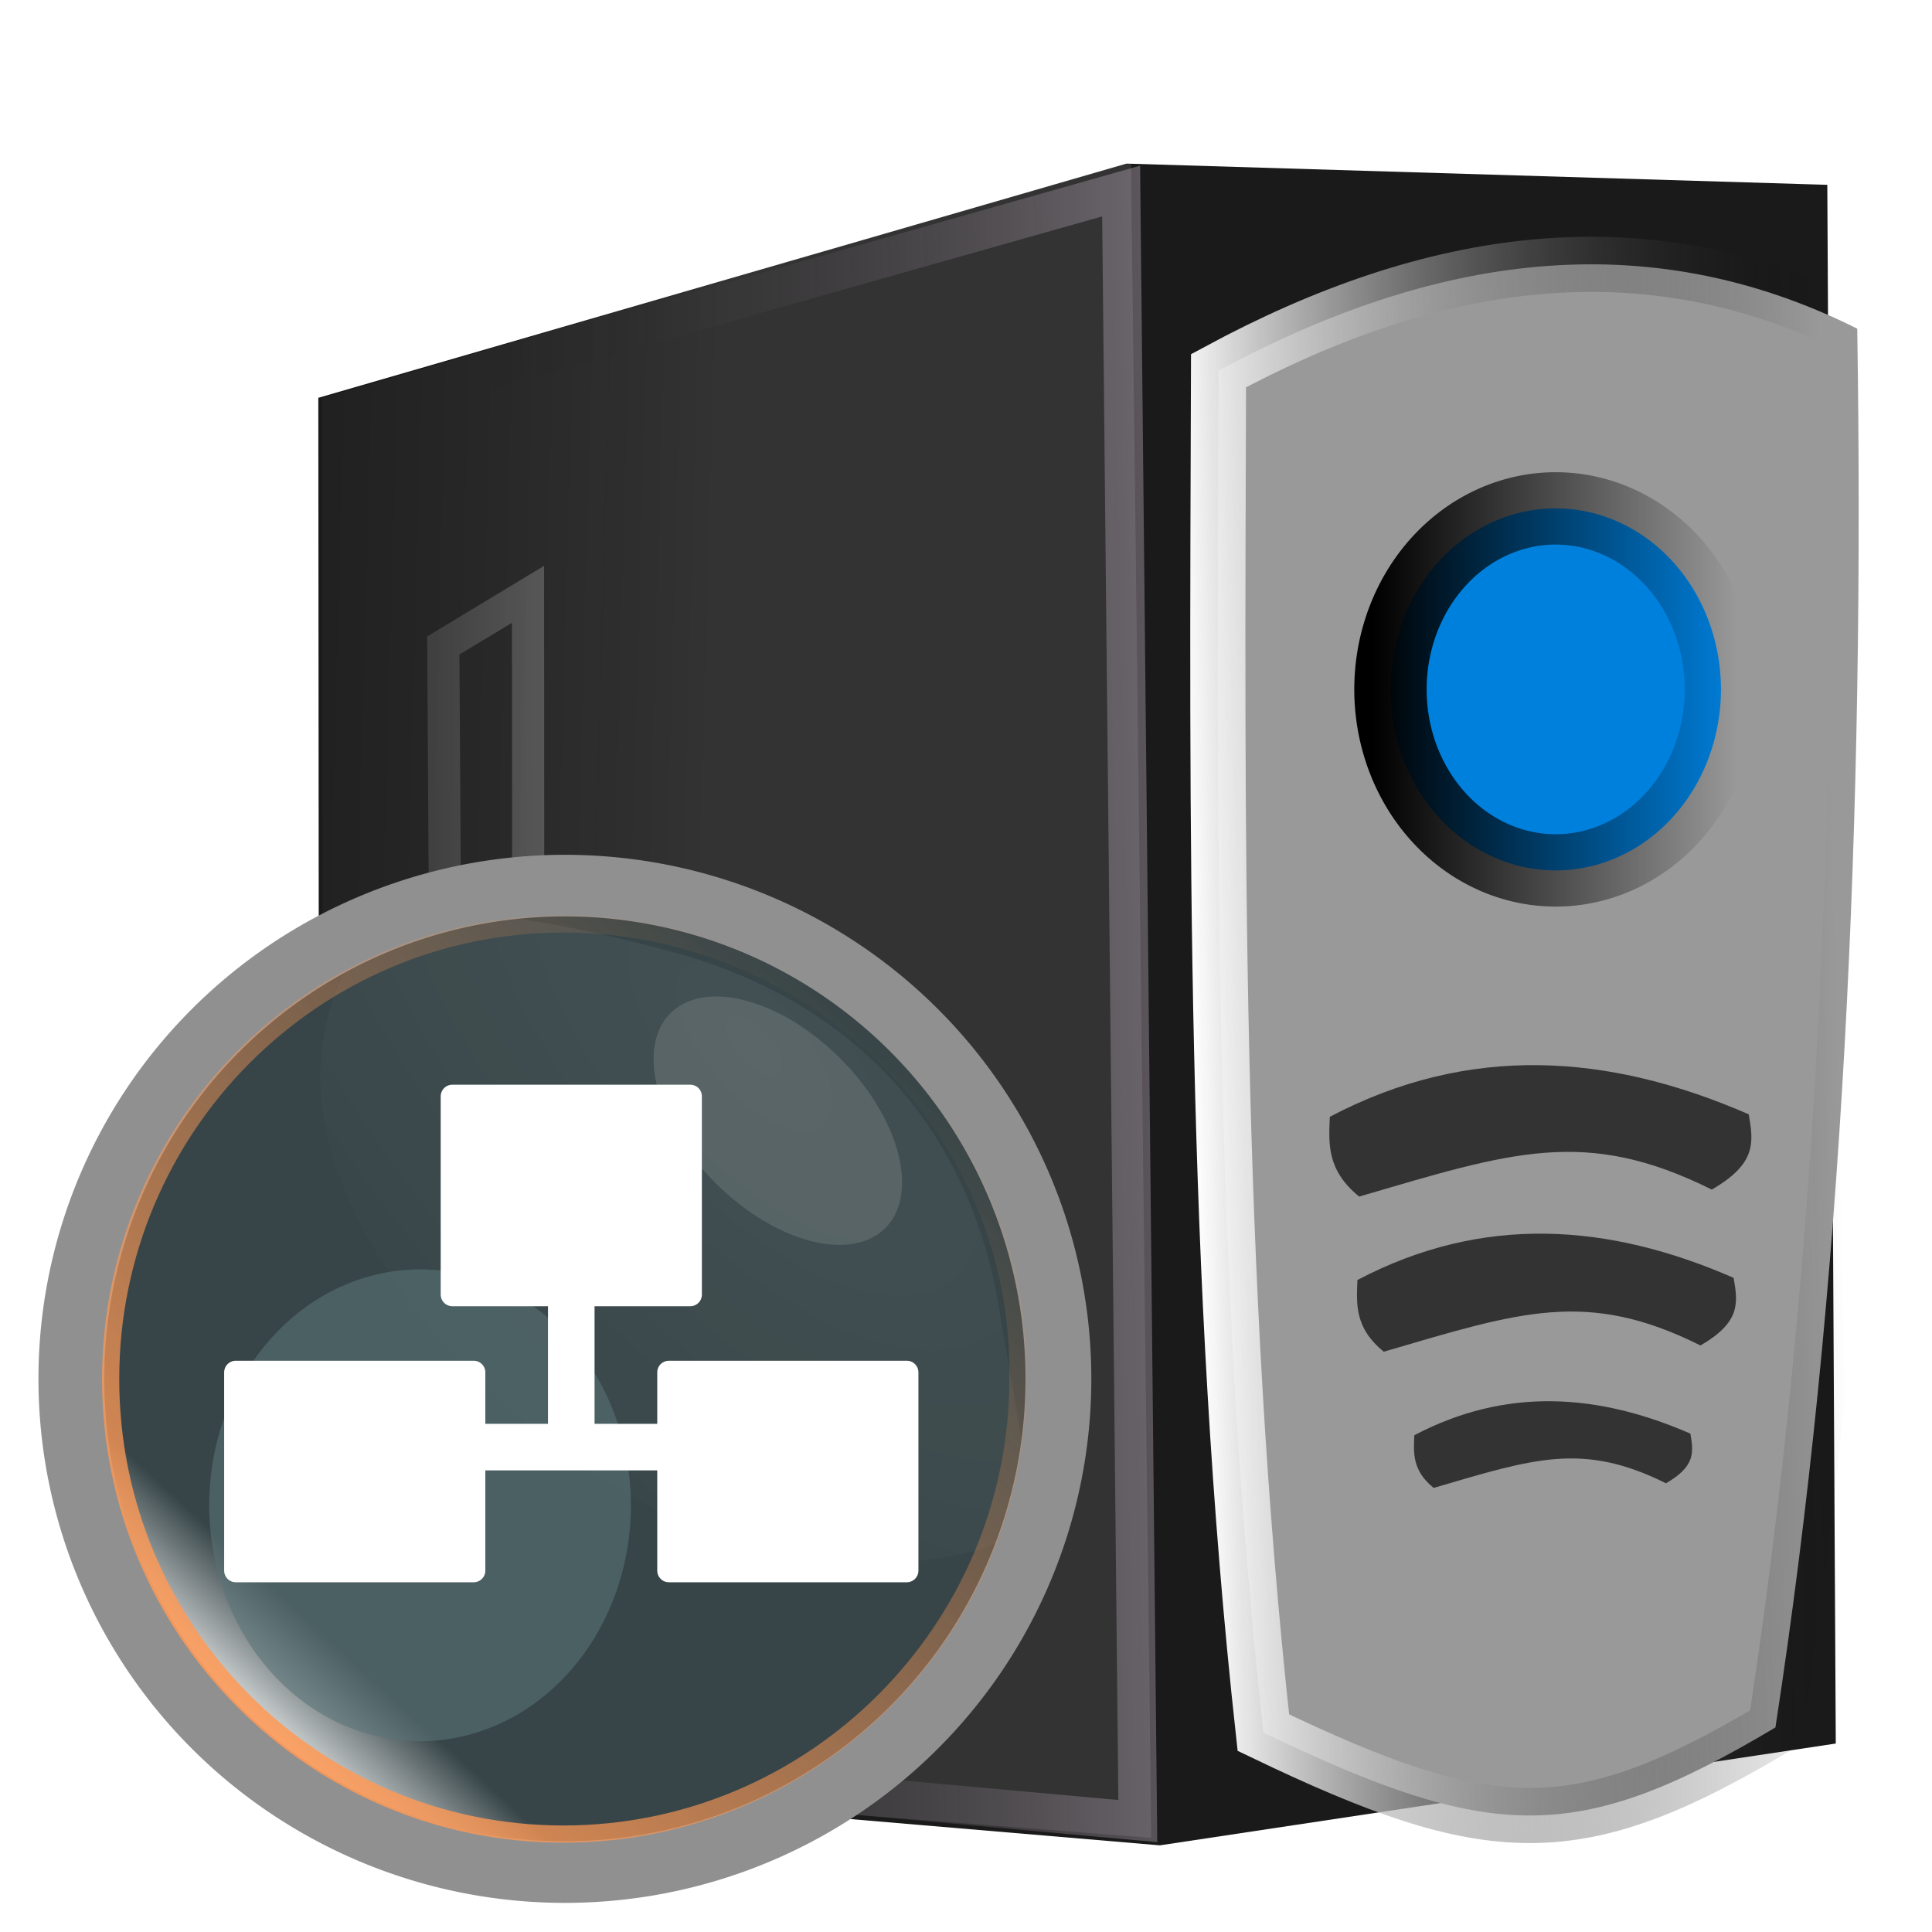 <?xml version="1.0" encoding="UTF-8" standalone="no"?>
<!-- Created with Inkscape (http://www.inkscape.org/) -->
<svg
   xmlns:dc="http://purl.org/dc/elements/1.1/"
   xmlns:cc="http://creativecommons.org/ns#"
   xmlns:rdf="http://www.w3.org/1999/02/22-rdf-syntax-ns#"
   xmlns:svg="http://www.w3.org/2000/svg"
   xmlns="http://www.w3.org/2000/svg"
   xmlns:xlink="http://www.w3.org/1999/xlink"
   xmlns:sodipodi="http://sodipodi.sourceforge.net/DTD/sodipodi-0.dtd"
   xmlns:inkscape="http://www.inkscape.org/namespaces/inkscape"
   width="48"
   height="48"
   id="svg3352"
   sodipodi:version="0.32"
   inkscape:version="0.46"
   version="1.0"
   sodipodi:docname="host.svg"
   inkscape:output_extension="org.inkscape.output.svg.inkscape"
   inkscape:export-filename="/home/rameses/Desktop/host.png"
   inkscape:export-xdpi="90"
   inkscape:export-ydpi="90">
  <defs
     id="defs3354">
    <linearGradient
       id="linearGradient3655">
      <stop
         style="stop-color:#ffffff;stop-opacity:1;"
         offset="0"
         id="stop3657" />
      <stop
         style="stop-color:#cccccc;stop-opacity:0;"
         offset="1"
         id="stop3659" />
    </linearGradient>
    <linearGradient
       id="linearGradient5045">
      <stop
         id="stop5047"
         offset="0"
         style="stop-color:#ffffff;stop-opacity:1;" />
      <stop
         id="stop5049"
         offset="1"
         style="stop-color:#ffffff;stop-opacity:0.202;" />
    </linearGradient>
    <linearGradient
       id="linearGradient5029">
      <stop
         style="stop-color:#ffffff;stop-opacity:0.693;"
         offset="0"
         id="stop5031" />
      <stop
         style="stop-color:#ffffff;stop-opacity:0.211;"
         offset="1"
         id="stop5033" />
    </linearGradient>
    <linearGradient
       inkscape:collect="always"
       id="linearGradient4242">
      <stop
         style="stop-color:#ffffff;stop-opacity:1;"
         offset="0"
         id="stop4244" />
      <stop
         style="stop-color:#ffffff;stop-opacity:0;"
         offset="1"
         id="stop4246" />
    </linearGradient>
    <linearGradient
       inkscape:collect="always"
       id="linearGradient4218">
      <stop
         style="stop-color:#ffffff;stop-opacity:1;"
         offset="0"
         id="stop4220" />
      <stop
         style="stop-color:#ffffff;stop-opacity:0;"
         offset="1"
         id="stop4222" />
    </linearGradient>
    <inkscape:perspective
       sodipodi:type="inkscape:persp3d"
       inkscape:vp_x="0 : 526.18109 : 1"
       inkscape:vp_y="0 : 1000 : 0"
       inkscape:vp_z="744.09448 : 526.18109 : 1"
       inkscape:persp3d-origin="372.04724 : 350.78739 : 1"
       id="perspective3360" />
    <inkscape:perspective
       id="perspective3406"
       inkscape:persp3d-origin="372.04724 : 350.78739 : 1"
       inkscape:vp_z="744.09448 : 526.18109 : 1"
       inkscape:vp_y="0 : 1000 : 0"
       inkscape:vp_x="0 : 526.18109 : 1"
       sodipodi:type="inkscape:persp3d" />
    <inkscape:perspective
       id="perspective4190"
       inkscape:persp3d-origin="372.04724 : 350.78739 : 1"
       inkscape:vp_z="744.09448 : 526.18109 : 1"
       inkscape:vp_y="0 : 1000 : 0"
       inkscape:vp_x="0 : 526.18109 : 1"
       sodipodi:type="inkscape:persp3d" />
    <linearGradient
       inkscape:collect="always"
       xlink:href="#linearGradient4218"
       id="linearGradient4224"
       x1="3.392"
       y1="12.324"
       x2="23.851"
       y2="12.324"
       gradientUnits="userSpaceOnUse" />
    <linearGradient
       inkscape:collect="always"
       xlink:href="#linearGradient4218"
       id="linearGradient4227"
       gradientUnits="userSpaceOnUse"
       x1="-11.677"
       y1="12.552"
       x2="23.851"
       y2="12.324" />
    <linearGradient
       inkscape:collect="always"
       xlink:href="#linearGradient4242"
       id="linearGradient4248"
       x1="-9.405"
       y1="-39.583"
       x2="12.925"
       y2="-48.664"
       gradientUnits="userSpaceOnUse" />
    <linearGradient
       inkscape:collect="always"
       xlink:href="#linearGradient4242"
       id="linearGradient4254"
       gradientUnits="userSpaceOnUse"
       x1="-9.405"
       y1="-39.583"
       x2="12.925"
       y2="-48.664" />
    <linearGradient
       inkscape:collect="always"
       xlink:href="#linearGradient4242"
       id="linearGradient4262"
       gradientUnits="userSpaceOnUse"
       x1="-9.405"
       y1="-39.583"
       x2="12.925"
       y2="-48.664" />
    <inkscape:perspective
       id="perspective2391"
       inkscape:persp3d-origin="16 : 10.666667 : 1"
       inkscape:vp_z="32 : 16 : 1"
       inkscape:vp_y="0 : 1000 : 0"
       inkscape:vp_x="0 : 16 : 1"
       sodipodi:type="inkscape:persp3d" />
    <linearGradient
       id="linearGradient3176">
      <stop
         id="stop3178"
         offset="0"
         style="stop-color:#06dfec;stop-opacity:1;" />
      <stop
         id="stop3180"
         offset="1"
         style="stop-color:#342eec;stop-opacity:0.534;" />
    </linearGradient>
    <linearGradient
       id="linearGradient3270">
      <stop
         id="stop3272"
         offset="0"
         style="stop-color:#98c0ec;stop-opacity:1;" />
      <stop
         id="stop3274"
         offset="1"
         style="stop-color:#8d9bc6;stop-opacity:0.853;" />
    </linearGradient>
    <linearGradient
       id="linearGradient3278">
      <stop
         id="stop3280"
         offset="0"
         style="stop-color:#5facf0;stop-opacity:1;" />
      <stop
         id="stop3282"
         offset="1"
         style="stop-color:#7f88ff;stop-opacity:0;" />
    </linearGradient>
    <linearGradient
       id="linearGradient3288">
      <stop
         style="stop-color:#5facf0;stop-opacity:1;"
         offset="0"
         id="stop3290" />
      <stop
         style="stop-color:#7f88ff;stop-opacity:0;"
         offset="1"
         id="stop3292" />
    </linearGradient>
    <linearGradient
       id="linearGradient3294">
      <stop
         id="stop3296"
         offset="0"
         style="stop-color:#0075dc;stop-opacity:1;" />
      <stop
         id="stop3298"
         offset="1"
         style="stop-color:#36c0c0;stop-opacity:0.016;" />
    </linearGradient>
    <linearGradient
       y2="-48.664"
       x2="12.925"
       y1="-39.583"
       x1="-9.405"
       gradientUnits="userSpaceOnUse"
       id="linearGradient3844"
       xlink:href="#linearGradient4242"
       inkscape:collect="always" />
    <linearGradient
       y2="-48.664"
       x2="12.925"
       y1="-39.583"
       x1="-9.405"
       gradientUnits="userSpaceOnUse"
       id="linearGradient3842"
       xlink:href="#linearGradient4242"
       inkscape:collect="always" />
    <linearGradient
       gradientUnits="userSpaceOnUse"
       y2="-48.664"
       x2="12.925"
       y1="-39.583"
       x1="-9.405"
       id="linearGradient3840"
       xlink:href="#linearGradient4242"
       inkscape:collect="always" />
    <linearGradient
       y2="12.324"
       x2="23.851"
       y1="12.552"
       x1="-11.677"
       gradientUnits="userSpaceOnUse"
       id="linearGradient3838"
       xlink:href="#linearGradient4218"
       inkscape:collect="always" />
    <linearGradient
       gradientUnits="userSpaceOnUse"
       y2="12.324"
       x2="23.851"
       y1="12.324"
       x1="3.392"
       id="linearGradient3836"
       xlink:href="#linearGradient4218"
       inkscape:collect="always" />
    <inkscape:perspective
       sodipodi:type="inkscape:persp3d"
       inkscape:vp_x="0 : 526.18109 : 1"
       inkscape:vp_y="0 : 1000 : 0"
       inkscape:vp_z="744.09448 : 526.18109 : 1"
       inkscape:persp3d-origin="372.04724 : 350.78739 : 1"
       id="perspective3834" />
    <inkscape:perspective
       sodipodi:type="inkscape:persp3d"
       inkscape:vp_x="0 : 526.18109 : 1"
       inkscape:vp_y="0 : 1000 : 0"
       inkscape:vp_z="744.09448 : 526.18109 : 1"
       inkscape:persp3d-origin="372.04724 : 350.78739 : 1"
       id="perspective3832" />
    <inkscape:perspective
       id="perspective3830"
       inkscape:persp3d-origin="372.04724 : 350.78739 : 1"
       inkscape:vp_z="744.09448 : 526.18109 : 1"
       inkscape:vp_y="0 : 1000 : 0"
       inkscape:vp_x="0 : 526.18109 : 1"
       sodipodi:type="inkscape:persp3d" />
    <linearGradient
       gradientUnits="userSpaceOnUse"
       y2="24.218"
       x2="26.805"
       y1="5.872"
       x1="12.896"
       id="linearGradient4527"
       xlink:href="#linearGradient4521"
       inkscape:collect="always" />
    <inkscape:perspective
       id="perspective3910"
       inkscape:persp3d-origin="16 : 10.666667 : 1"
       inkscape:vp_z="32 : 16 : 1"
       inkscape:vp_y="0 : 1000 : 0"
       inkscape:vp_x="0 : 16 : 1"
       sodipodi:type="inkscape:persp3d" />
    <linearGradient
       id="linearGradient4521">
      <stop
         id="stop4523"
         offset="0"
         style="stop-color:#f26100;stop-opacity:1;" />
      <stop
         id="stop4525"
         offset="1"
         style="stop-color:#ffffff;stop-opacity:1;" />
    </linearGradient>
    <linearGradient
       id="linearGradient3168">
      <stop
         id="stop3170"
         offset="0"
         style="stop-color:#ff9955;stop-opacity:1;" />
      <stop
         id="stop3172"
         offset="1"
         style="stop-color:#ff9955;stop-opacity:0;" />
    </linearGradient>
    <inkscape:perspective
       id="perspective4556"
       inkscape:persp3d-origin="372.04724 : 350.78739 : 1"
       inkscape:vp_z="744.09448 : 526.18109 : 1"
       inkscape:vp_y="0 : 1000 : 0"
       inkscape:vp_x="0 : 526.18109 : 1"
       sodipodi:type="inkscape:persp3d" />
    <inkscape:perspective
       id="perspective4763"
       inkscape:persp3d-origin="16 : 10.666667 : 1"
       inkscape:vp_z="32 : 16 : 1"
       inkscape:vp_y="0 : 1000 : 0"
       inkscape:vp_x="0 : 16 : 1"
       sodipodi:type="inkscape:persp3d" />
    <linearGradient
       id="linearGradient4757">
      <stop
         id="stop4759"
         offset="0"
         style="stop-color:#06dfec;stop-opacity:1;" />
      <stop
         id="stop4761"
         offset="1"
         style="stop-color:#342eec;stop-opacity:0.534;" />
    </linearGradient>
    <linearGradient
       id="linearGradient4751">
      <stop
         id="stop4753"
         offset="0"
         style="stop-color:#98c0ec;stop-opacity:1;" />
      <stop
         id="stop4755"
         offset="1"
         style="stop-color:#8d9bc6;stop-opacity:0.853;" />
    </linearGradient>
    <linearGradient
       id="linearGradient4745">
      <stop
         id="stop4747"
         offset="0"
         style="stop-color:#5facf0;stop-opacity:1;" />
      <stop
         id="stop4749"
         offset="1"
         style="stop-color:#7f88ff;stop-opacity:0;" />
    </linearGradient>
    <linearGradient
       id="linearGradient4739">
      <stop
         style="stop-color:#5facf0;stop-opacity:1;"
         offset="0"
         id="stop4741" />
      <stop
         style="stop-color:#7f88ff;stop-opacity:0;"
         offset="1"
         id="stop4743" />
    </linearGradient>
    <linearGradient
       id="linearGradient4733">
      <stop
         id="stop4735"
         offset="0"
         style="stop-color:#0075dc;stop-opacity:1;" />
      <stop
         id="stop4737"
         offset="1"
         style="stop-color:#36c0c0;stop-opacity:0.016;" />
    </linearGradient>
    <inkscape:perspective
       id="perspective4836"
       inkscape:persp3d-origin="372.04724 : 350.78739 : 1"
       inkscape:vp_z="744.09448 : 526.18109 : 1"
       inkscape:vp_y="0 : 1000 : 0"
       inkscape:vp_x="0 : 526.18109 : 1"
       sodipodi:type="inkscape:persp3d" />
    <radialGradient
       gradientUnits="userSpaceOnUse"
       gradientTransform="matrix(1.456,-2.356,1.934,2.453,-31.844,22.886)"
       r="4.599"
       fy="10.511"
       fx="16.62"
       cy="10.511"
       cx="16.62"
       id="radialGradient3207"
       xlink:href="#linearGradient3176"
       inkscape:collect="always" />
    <linearGradient
       gradientTransform="matrix(0.941,0,0,0.953,0.748,0.7)"
       gradientUnits="userSpaceOnUse"
       y2="21.25"
       x2="25.871"
       y1="21.25"
       x1="6.129"
       id="linearGradient3193"
       xlink:href="#linearGradient3176"
       inkscape:collect="always" />
    <inkscape:perspective
       id="perspective4998"
       inkscape:persp3d-origin="16 : 10.666667 : 1"
       inkscape:vp_z="32 : 16 : 1"
       inkscape:vp_y="0 : 1000 : 0"
       inkscape:vp_x="0 : 16 : 1"
       sodipodi:type="inkscape:persp3d" />
    <linearGradient
       id="linearGradient4992">
      <stop
         id="stop4994"
         offset="0"
         style="stop-color:#06dfec;stop-opacity:1;" />
      <stop
         id="stop4996"
         offset="1"
         style="stop-color:#342eec;stop-opacity:0.534;" />
    </linearGradient>
    <linearGradient
       id="linearGradient4986">
      <stop
         id="stop4988"
         offset="0"
         style="stop-color:#98c0ec;stop-opacity:1;" />
      <stop
         id="stop4990"
         offset="1"
         style="stop-color:#8d9bc6;stop-opacity:0.853;" />
    </linearGradient>
    <linearGradient
       id="linearGradient4980">
      <stop
         id="stop4982"
         offset="0"
         style="stop-color:#5facf0;stop-opacity:1;" />
      <stop
         id="stop4984"
         offset="1"
         style="stop-color:#7f88ff;stop-opacity:0;" />
    </linearGradient>
    <linearGradient
       id="linearGradient4974">
      <stop
         style="stop-color:#5facf0;stop-opacity:1;"
         offset="0"
         id="stop4976" />
      <stop
         style="stop-color:#7f88ff;stop-opacity:0;"
         offset="1"
         id="stop4978" />
    </linearGradient>
    <linearGradient
       id="linearGradient4968">
      <stop
         id="stop4970"
         offset="0"
         style="stop-color:#0075dc;stop-opacity:1;" />
      <stop
         id="stop4972"
         offset="1"
         style="stop-color:#36c0c0;stop-opacity:0.016;" />
    </linearGradient>
    <radialGradient
       inkscape:collect="always"
       xlink:href="#linearGradient5029"
       id="radialGradient5027"
       cx="19.267"
       cy="13.723"
       fx="19.267"
       fy="13.723"
       r="9.292"
       gradientTransform="matrix(1.063,0.122,-0.144,1.257,16.792,11.994)"
       gradientUnits="userSpaceOnUse" />
    <radialGradient
       inkscape:collect="always"
       xlink:href="#linearGradient5045"
       id="radialGradient5041"
       cx="11.964"
       cy="12.08"
       fx="11.964"
       fy="12.08"
       r="4.599"
       gradientTransform="matrix(1.609,4.0111693e-2,-3.3421093e-2,2.675,-7.312,-19.203)"
       gradientUnits="userSpaceOnUse" />
    <radialGradient
       inkscape:collect="always"
       xlink:href="#linearGradient5029"
       id="radialGradient5057"
       gradientUnits="userSpaceOnUse"
       gradientTransform="matrix(1.063,0.122,-0.144,1.257,16.792,11.994)"
       cx="19.267"
       cy="13.723"
       fx="19.267"
       fy="13.723"
       r="9.292" />
    <radialGradient
       inkscape:collect="always"
       xlink:href="#linearGradient5045"
       id="radialGradient5059"
       gradientUnits="userSpaceOnUse"
       gradientTransform="matrix(1.609,4.0111693e-2,-3.3421093e-2,2.675,-7.312,-19.203)"
       cx="11.964"
       cy="12.08"
       fx="11.964"
       fy="12.08"
       r="4.599" />
    <radialGradient
       inkscape:collect="always"
       xlink:href="#linearGradient5029"
       id="radialGradient5071"
       gradientUnits="userSpaceOnUse"
       gradientTransform="matrix(1.063,0.122,-0.144,1.257,16.792,11.994)"
       cx="19.267"
       cy="13.723"
       fx="19.267"
       fy="13.723"
       r="9.292" />
    <radialGradient
       inkscape:collect="always"
       xlink:href="#linearGradient5045"
       id="radialGradient5073"
       gradientUnits="userSpaceOnUse"
       gradientTransform="matrix(1.609,4.0111693e-2,-3.3421093e-2,2.675,-7.312,-19.203)"
       cx="11.964"
       cy="12.08"
       fx="11.964"
       fy="12.08"
       r="4.599" />
    <radialGradient
       inkscape:collect="always"
       xlink:href="#linearGradient5029"
       id="radialGradient5078"
       gradientUnits="userSpaceOnUse"
       gradientTransform="matrix(1.271,0.145,-0.172,1.503,22.726,8.138)"
       cx="19.267"
       cy="13.723"
       fx="19.267"
       fy="13.723"
       r="9.292" />
    <radialGradient
       inkscape:collect="always"
       xlink:href="#linearGradient5045"
       id="radialGradient5081"
       gradientUnits="userSpaceOnUse"
       gradientTransform="matrix(1.609,4.0111693e-2,-3.3421093e-2,2.675,-7.312,-19.203)"
       cx="11.964"
       cy="12.08"
       fx="11.964"
       fy="12.08"
       r="4.599" />
    <radialGradient
       inkscape:collect="always"
       xlink:href="#linearGradient5029"
       id="radialGradient5111"
       gradientUnits="userSpaceOnUse"
       gradientTransform="matrix(1.271,0.145,-0.172,1.503,22.726,8.138)"
       cx="19.267"
       cy="13.723"
       fx="19.267"
       fy="13.723"
       r="9.292" />
    <radialGradient
       inkscape:collect="always"
       xlink:href="#linearGradient5045"
       id="radialGradient5113"
       gradientUnits="userSpaceOnUse"
       gradientTransform="matrix(1.609,4.0111693e-2,-3.3421093e-2,2.675,-7.312,-19.203)"
       cx="11.964"
       cy="12.08"
       fx="11.964"
       fy="12.08"
       r="4.599" />
    <radialGradient
       inkscape:collect="always"
       xlink:href="#linearGradient5029"
       id="radialGradient5120"
       gradientUnits="userSpaceOnUse"
       gradientTransform="matrix(1.271,0.145,-0.172,1.503,22.726,8.138)"
       cx="19.267"
       cy="13.723"
       fx="19.267"
       fy="13.723"
       r="9.292" />
    <radialGradient
       inkscape:collect="always"
       xlink:href="#linearGradient5045"
       id="radialGradient5122"
       gradientUnits="userSpaceOnUse"
       gradientTransform="matrix(1.609,4.0111693e-2,-3.3421093e-2,2.675,-7.312,-19.203)"
       cx="11.964"
       cy="12.08"
       fx="11.964"
       fy="12.08"
       r="4.599" />
    <radialGradient
       inkscape:collect="always"
       xlink:href="#linearGradient5029"
       id="radialGradient5127"
       gradientUnits="userSpaceOnUse"
       gradientTransform="matrix(1.461,0.167,-0.198,1.727,33.029,-8.48)"
       cx="19.267"
       cy="13.723"
       fx="19.267"
       fy="13.723"
       r="9.292" />
    <radialGradient
       inkscape:collect="always"
       xlink:href="#linearGradient5045"
       id="radialGradient5129"
       gradientUnits="userSpaceOnUse"
       gradientTransform="matrix(1.609,4.0111693e-2,-3.3421093e-2,2.675,-7.312,-19.203)"
       cx="11.964"
       cy="12.08"
       fx="11.964"
       fy="12.08"
       r="4.599" />
    <linearGradient
       id="linearGradient3463">
      <stop
         style="stop-color:#ffffff;stop-opacity:1;"
         offset="0"
         id="stop3465" />
      <stop
         style="stop-color:#374548;stop-opacity:1;"
         offset="1"
         id="stop3467" />
    </linearGradient>
    <linearGradient
       id="linearGradient3217">
      <stop
         style="stop-color:#ffffff;stop-opacity:1;"
         offset="0"
         id="stop3219" />
      <stop
         style="stop-color:#ffffff;stop-opacity:0.181;"
         offset="1"
         id="stop3221" />
    </linearGradient>
    <linearGradient
       id="linearGradient3203">
      <stop
         id="stop3205"
         offset="0"
         style="stop-color:#ffffff;stop-opacity:0" />
      <stop
         id="stop3207"
         offset="1"
         style="stop-color:#ffffff;stop-opacity:0;" />
    </linearGradient>
    <linearGradient
       id="linearGradient2796">
      <stop
         id="stop2798"
         offset="0"
         style="stop-color:#ffffff;stop-opacity:1;" />
      <stop
         id="stop2800"
         offset="1"
         style="stop-color:#474747;stop-opacity:1" />
    </linearGradient>
    <linearGradient
       id="linearGradient3158">
      <stop
         style="stop-color:#ffffff;stop-opacity:1;"
         offset="0"
         id="stop3160" />
      <stop
         style="stop-color:#ffffff;stop-opacity:0;"
         offset="1"
         id="stop3162" />
    </linearGradient>
    <inkscape:perspective
       sodipodi:type="inkscape:persp3d"
       inkscape:vp_x="0 : 16 : 1"
       inkscape:vp_y="0 : 1000 : 0"
       inkscape:vp_z="32 : 16 : 1"
       inkscape:persp3d-origin="16 : 10.666667 : 1"
       id="perspective2791" />
    <radialGradient
       gradientUnits="userSpaceOnUse"
       gradientTransform="matrix(1.684,5.9428533e-2,-6.322591e-2,1.575,-8.898,-4.29)"
       r="8.305"
       fy="6.057"
       fx="13.574"
       cy="6.057"
       cx="13.574"
       id="radialGradient3190"
       xlink:href="#linearGradient3184"
       inkscape:collect="always" />
    <inkscape:perspective
       id="perspective2404"
       inkscape:persp3d-origin="16 : 10.666667 : 1"
       inkscape:vp_z="32 : 16 : 1"
       inkscape:vp_y="0 : 1000 : 0"
       inkscape:vp_x="0 : 16 : 1"
       sodipodi:type="inkscape:persp3d" />
    <linearGradient
       id="linearGradient3152">
      <stop
         id="stop3154"
         offset="0"
         style="stop-color:#ffa712;stop-opacity:1;" />
      <stop
         id="stop3156"
         offset="1"
         style="stop-color:#ffae23;stop-opacity:0;" />
    </linearGradient>
    <linearGradient
       id="linearGradient2771">
      <stop
         id="stop2773"
         offset="0"
         style="stop-color:#ffffff;stop-opacity:1;" />
      <stop
         id="stop2775"
         offset="1"
         style="stop-color:#ffffff;stop-opacity:0;" />
    </linearGradient>
    <linearGradient
       id="linearGradient3184"
       inkscape:collect="always">
      <stop
         id="stop3186"
         offset="0"
         style="stop-color:#353535;stop-opacity:1;" />
      <stop
         id="stop3188"
         offset="1"
         style="stop-color:#353535;stop-opacity:0;" />
    </linearGradient>
    <linearGradient
       id="linearGradient3192">
      <stop
         id="stop3194"
         offset="0"
         style="stop-color:#cccccc;stop-opacity:1;" />
      <stop
         id="stop3196"
         offset="1"
         style="stop-color:#ffffff;stop-opacity:0;" />
    </linearGradient>
    <linearGradient
       gradientUnits="userSpaceOnUse"
       y2="8.621"
       x2="14.39"
       y1="17.399"
       x1="6.527"
       id="linearGradient3249"
       xlink:href="#linearGradient3239"
       inkscape:collect="always" />
    <radialGradient
       r="10.17"
       fy="11.823"
       fx="13.124"
       cy="11.823"
       cx="13.124"
       gradientTransform="matrix(-0.75,0.857,-1.721,-1.505,43.68,17.93)"
       gradientUnits="userSpaceOnUse"
       id="radialGradient3211"
       xlink:href="#linearGradient3205"
       inkscape:collect="always" />
    <radialGradient
       gradientUnits="userSpaceOnUse"
       gradientTransform="matrix(-0.75,0.857,-1.721,-1.505,43.68,17.93)"
       r="10.17"
       fy="11.823"
       fx="13.124"
       cy="11.823"
       cx="13.124"
       id="radialGradient3195"
       xlink:href="#linearGradient3189"
       inkscape:collect="always" />
    <inkscape:perspective
       id="perspective2649"
       inkscape:persp3d-origin="16 : 10.666667 : 1"
       inkscape:vp_z="32 : 16 : 1"
       inkscape:vp_y="0 : 1000 : 0"
       inkscape:vp_x="0 : 16 : 1"
       sodipodi:type="inkscape:persp3d" />
    <linearGradient
       id="linearGradient3189">
      <stop
         id="stop3191"
         offset="0"
         style="stop-color:#373737;stop-opacity:1;" />
      <stop
         id="stop3193"
         offset="1"
         style="stop-color:#f2f2f2;stop-opacity:0;" />
    </linearGradient>
    <linearGradient
       id="linearGradient3205">
      <stop
         style="stop-color:#373737;stop-opacity:1;"
         offset="0"
         id="stop2643" />
      <stop
         style="stop-color:#f2f2f2;stop-opacity:0;"
         offset="1"
         id="stop3209" />
    </linearGradient>
    <linearGradient
       id="linearGradient3239">
      <stop
         id="stop3241"
         offset="0"
         style="stop-color:#000000;stop-opacity:0;" />
      <stop
         id="stop3243"
         offset="1"
         style="stop-color:#fbfbfb;stop-opacity:0;" />
    </linearGradient>
    <linearGradient
       id="linearGradient3253">
      <stop
         id="stop3255"
         offset="0"
         style="stop-color:#000000;stop-opacity:1;" />
      <stop
         id="stop3257"
         offset="1"
         style="stop-color:#fdfdfd;stop-opacity:0;" />
    </linearGradient>
    <filter
       height="1.277"
       y="-0.138"
       width="1.265"
       x="-0.133"
       id="filter3205"
       inkscape:collect="always">
      <feGaussianBlur
         id="feGaussianBlur3207"
         stdDeviation="1.329"
         inkscape:collect="always" />
    </filter>
    <linearGradient
       gradientUnits="userSpaceOnUse"
       y2="11.883"
       x2="-2.311"
       y1="14.463"
       x1="-4.893"
       id="linearGradient3469"
       xlink:href="#linearGradient3463"
       inkscape:collect="always" />
    <filter
       height="2.123"
       y="-0.561"
       width="2.199"
       x="-0.599"
       id="filter3457"
       inkscape:collect="always">
      <feGaussianBlur
         id="feGaussianBlur3459"
         stdDeviation="6.558"
         inkscape:collect="always" />
    </filter>
    <filter
       height="2.428"
       y="-0.714"
       width="1.906"
       x="-0.453"
       id="filter3377"
       inkscape:collect="always">
      <feGaussianBlur
         id="feGaussianBlur3379"
         stdDeviation="1.003"
         inkscape:collect="always" />
    </filter>
    <radialGradient
       gradientUnits="userSpaceOnUse"
       gradientTransform="matrix(-1.582,-0.108,-0.766,-1.886,62.234,19.342)"
       r="11.964"
       fy="5.595"
       fx="22.442"
       cy="5.595"
       cx="22.442"
       id="radialGradient3223"
       xlink:href="#linearGradient3217"
       inkscape:collect="always" />
    <inkscape:perspective
       id="perspective3583"
       inkscape:persp3d-origin="16 : 10.666667 : 1"
       inkscape:vp_z="32 : 16 : 1"
       inkscape:vp_y="0 : 1000 : 0"
       inkscape:vp_x="0 : 16 : 1"
       sodipodi:type="inkscape:persp3d" />
    <linearGradient
       id="linearGradient3577">
      <stop
         id="stop3579"
         offset="0"
         style="stop-color:#ffffff;stop-opacity:1;" />
      <stop
         id="stop3581"
         offset="1"
         style="stop-color:#ffffff;stop-opacity:0;" />
    </linearGradient>
    <linearGradient
       id="linearGradient3571">
      <stop
         style="stop-color:#ffffff;stop-opacity:1;"
         offset="0"
         id="stop3573" />
      <stop
         style="stop-color:#474747;stop-opacity:1"
         offset="1"
         id="stop3575" />
    </linearGradient>
    <linearGradient
       id="linearGradient3565">
      <stop
         style="stop-color:#ffffff;stop-opacity:0"
         offset="0"
         id="stop3567" />
      <stop
         style="stop-color:#ffffff;stop-opacity:0;"
         offset="1"
         id="stop3569" />
    </linearGradient>
    <linearGradient
       id="linearGradient3559">
      <stop
         id="stop3561"
         offset="0"
         style="stop-color:#ffffff;stop-opacity:1;" />
      <stop
         id="stop3563"
         offset="1"
         style="stop-color:#ffffff;stop-opacity:0.181;" />
    </linearGradient>
    <linearGradient
       id="linearGradient3553">
      <stop
         id="stop3555"
         offset="0"
         style="stop-color:#ffffff;stop-opacity:1;" />
      <stop
         id="stop3557"
         offset="1"
         style="stop-color:#374548;stop-opacity:1;" />
    </linearGradient>
    <linearGradient
       inkscape:collect="always"
       xlink:href="#linearGradient4242"
       id="linearGradient3616"
       gradientUnits="userSpaceOnUse"
       gradientTransform="matrix(-0.352,1.058,-1.058,-0.352,-108.588,13.777)"
       x1="-9.564"
       y1="-40.805"
       x2="12.1"
       y2="-48.008" />
    <linearGradient
       y2="23.358"
       x2="84.935"
       y1="33.644"
       x1="62.847"
       gradientUnits="userSpaceOnUse"
       id="linearGradient4798"
       xlink:href="#linearGradient4774"
       inkscape:collect="always" />
    <linearGradient
       gradientUnits="userSpaceOnUse"
       y2="23.358"
       x2="84.935"
       y1="33.644"
       x1="62.847"
       id="linearGradient4780"
       xlink:href="#linearGradient4774"
       inkscape:collect="always" />
    <linearGradient
       y2="-6.324"
       x2="12.449"
       y1="16.149"
       x1="-10.169"
       gradientTransform="matrix(0.783,0,0,0.737,9.398,32.098)"
       gradientUnits="userSpaceOnUse"
       id="linearGradient4768"
       xlink:href="#linearGradient3168"
       inkscape:collect="always" />
    <linearGradient
       y2="-6.324"
       x2="12.449"
       y1="16.149"
       x1="-10.169"
       gradientTransform="matrix(0.783,0,0,0.737,9.398,32.098)"
       gradientUnits="userSpaceOnUse"
       id="linearGradient4753"
       xlink:href="#linearGradient3168"
       inkscape:collect="always" />
    <radialGradient
       r="11.964"
       fy="5.595"
       fx="22.442"
       cy="5.595"
       cx="22.442"
       gradientTransform="matrix(-1.582,-0.108,-0.766,-1.886,62.234,19.342)"
       gradientUnits="userSpaceOnUse"
       id="radialGradient4751"
       xlink:href="#linearGradient3217"
       inkscape:collect="always" />
    <linearGradient
       y2="11.883"
       x2="-2.311"
       y1="14.463"
       x1="-4.893"
       gradientUnits="userSpaceOnUse"
       id="linearGradient4749"
       xlink:href="#linearGradient3463"
       inkscape:collect="always" />
    <linearGradient
       y2="11.883"
       x2="-2.311"
       y1="14.463"
       x1="-4.893"
       gradientUnits="userSpaceOnUse"
       id="linearGradient4734"
       xlink:href="#linearGradient3463"
       inkscape:collect="always" />
    <radialGradient
       r="11.964"
       fy="5.595"
       fx="22.442"
       cy="5.595"
       cx="22.442"
       gradientTransform="matrix(-1.582,-0.108,-0.766,-1.886,62.234,19.342)"
       gradientUnits="userSpaceOnUse"
       id="radialGradient4732"
       xlink:href="#linearGradient3217"
       inkscape:collect="always" />
    <linearGradient
       y2="-6.324"
       x2="12.449"
       y1="16.149"
       x1="-10.169"
       gradientTransform="matrix(0.783,0,0,0.737,9.398,32.098)"
       gradientUnits="userSpaceOnUse"
       id="linearGradient4730"
       xlink:href="#linearGradient3168"
       inkscape:collect="always" />
    <linearGradient
       y2="-6.324"
       x2="12.449"
       y1="16.149"
       x1="-10.169"
       gradientTransform="matrix(0.783,0,0,0.737,9.398,32.098)"
       gradientUnits="userSpaceOnUse"
       id="linearGradient4716"
       xlink:href="#linearGradient3168"
       inkscape:collect="always" />
    <linearGradient
       y2="-6.324"
       x2="12.449"
       y1="16.149"
       x1="-10.169"
       gradientTransform="matrix(0.783,0,0,0.737,-15.108,32.885)"
       gradientUnits="userSpaceOnUse"
       id="linearGradient4708"
       xlink:href="#linearGradient3168"
       inkscape:collect="always" />
    <radialGradient
       r="11.964"
       fy="5.595"
       fx="22.442"
       cy="5.595"
       cx="22.442"
       gradientTransform="matrix(-1.582,-0.108,-0.766,-1.886,62.234,19.342)"
       gradientUnits="userSpaceOnUse"
       id="radialGradient4706"
       xlink:href="#linearGradient3217"
       inkscape:collect="always" />
    <linearGradient
       y2="11.883"
       x2="-2.311"
       y1="14.463"
       x1="-4.893"
       gradientUnits="userSpaceOnUse"
       id="linearGradient4704"
       xlink:href="#linearGradient3463"
       inkscape:collect="always" />
    <linearGradient
       gradientTransform="matrix(0.783,0,0,0.737,-15.108,32.885)"
       y2="-6.324"
       x2="12.449"
       y1="16.149"
       x1="-10.169"
       gradientUnits="userSpaceOnUse"
       id="linearGradient4686"
       xlink:href="#linearGradient3168"
       inkscape:collect="always" />
    <linearGradient
       id="linearGradient4308">
      <stop
         style="stop-color:#ffffff;stop-opacity:1;"
         offset="0"
         id="stop4310" />
      <stop
         style="stop-color:#800000;stop-opacity:1;"
         offset="1"
         id="stop4312" />
    </linearGradient>
    <linearGradient
       id="linearGradient4302">
      <stop
         style="stop-color:#ffffff;stop-opacity:1;"
         offset="0"
         id="stop4304" />
      <stop
         style="stop-color:#ffffff;stop-opacity:0.181;"
         offset="1"
         id="stop4306" />
    </linearGradient>
    <linearGradient
       id="linearGradient4296">
      <stop
         id="stop4298"
         offset="0"
         style="stop-color:#ffffff;stop-opacity:0" />
      <stop
         id="stop4300"
         offset="1"
         style="stop-color:#ffffff;stop-opacity:0;" />
    </linearGradient>
    <linearGradient
       id="linearGradient4650">
      <stop
         id="stop4652"
         offset="0"
         style="stop-color:#ffffff;stop-opacity:1;" />
      <stop
         id="stop4654"
         offset="1"
         style="stop-color:#474747;stop-opacity:1" />
    </linearGradient>
    <linearGradient
       id="linearGradient4287">
      <stop
         style="stop-color:#ffffff;stop-opacity:1;"
         offset="0"
         id="stop4289" />
      <stop
         style="stop-color:#ffffff;stop-opacity:0;"
         offset="1"
         id="stop4291" />
    </linearGradient>
    <inkscape:perspective
       sodipodi:type="inkscape:persp3d"
       inkscape:vp_x="0 : 16 : 1"
       inkscape:vp_y="0 : 1000 : 0"
       inkscape:vp_z="32 : 16 : 1"
       inkscape:persp3d-origin="16 : 10.666667 : 1"
       id="perspective4659" />
    <linearGradient
       inkscape:collect="always"
       xlink:href="#linearGradient3168"
       id="linearGradient4284"
       gradientUnits="userSpaceOnUse"
       x1="-10.169"
       y1="16.149"
       x2="12.449"
       y2="-6.324" />
    <radialGradient
       inkscape:collect="always"
       xlink:href="#linearGradient3217"
       id="radialGradient4282"
       cx="22.442"
       cy="5.595"
       fx="22.442"
       fy="5.595"
       r="11.964"
       gradientTransform="matrix(-1.582,-0.108,-0.766,-1.886,62.234,19.342)"
       gradientUnits="userSpaceOnUse" />
    <linearGradient
       inkscape:collect="always"
       xlink:href="#linearGradient3463"
       id="linearGradient4276"
       x1="-4.893"
       y1="14.463"
       x2="-2.311"
       y2="11.883"
       gradientUnits="userSpaceOnUse" />
    <linearGradient
       y2="-47.415"
       x2="10.316"
       y1="-40.545"
       x1="-10.344"
       gradientTransform="matrix(-0.352,1.069,-1.058,-0.355,-34.61,10.829)"
       gradientUnits="userSpaceOnUse"
       id="linearGradient4421"
       xlink:href="#linearGradient4242"
       inkscape:collect="always" />
    <radialGradient
       r="4.599"
       fy="12.08"
       fx="11.964"
       cy="12.08"
       cx="11.964"
       gradientTransform="matrix(1.609,4.0111693e-2,-3.3421093e-2,2.675,-7.312,-19.203)"
       gradientUnits="userSpaceOnUse"
       id="radialGradient4261"
       xlink:href="#linearGradient5045"
       inkscape:collect="always" />
    <radialGradient
       r="9.292"
       fy="13.723"
       fx="19.267"
       cy="13.723"
       cx="19.267"
       gradientTransform="matrix(1.461,0.167,-0.198,1.727,33.029,-8.48)"
       gradientUnits="userSpaceOnUse"
       id="radialGradient4259"
       xlink:href="#linearGradient5029"
       inkscape:collect="always" />
    <radialGradient
       r="4.599"
       fy="12.08"
       fx="11.964"
       cy="12.08"
       cx="11.964"
       gradientTransform="matrix(1.609,4.0111693e-2,-3.3421093e-2,2.675,-7.312,-19.203)"
       gradientUnits="userSpaceOnUse"
       id="radialGradient4257"
       xlink:href="#linearGradient5045"
       inkscape:collect="always" />
    <radialGradient
       r="9.292"
       fy="13.723"
       fx="19.267"
       cy="13.723"
       cx="19.267"
       gradientTransform="matrix(1.271,0.145,-0.172,1.503,22.726,8.138)"
       gradientUnits="userSpaceOnUse"
       id="radialGradient4255"
       xlink:href="#linearGradient5029"
       inkscape:collect="always" />
    <radialGradient
       r="4.599"
       fy="12.08"
       fx="11.964"
       cy="12.08"
       cx="11.964"
       gradientTransform="matrix(1.609,4.0111693e-2,-3.3421093e-2,2.675,-7.312,-19.203)"
       gradientUnits="userSpaceOnUse"
       id="radialGradient4253"
       xlink:href="#linearGradient5045"
       inkscape:collect="always" />
    <radialGradient
       r="9.292"
       fy="13.723"
       fx="19.267"
       cy="13.723"
       cx="19.267"
       gradientTransform="matrix(1.271,0.145,-0.172,1.503,22.726,8.138)"
       gradientUnits="userSpaceOnUse"
       id="radialGradient4251"
       xlink:href="#linearGradient5029"
       inkscape:collect="always" />
    <radialGradient
       r="4.599"
       fy="12.08"
       fx="11.964"
       cy="12.08"
       cx="11.964"
       gradientTransform="matrix(1.609,4.0111693e-2,-3.3421093e-2,2.675,-7.312,-19.203)"
       gradientUnits="userSpaceOnUse"
       id="radialGradient4249"
       xlink:href="#linearGradient5045"
       inkscape:collect="always" />
    <radialGradient
       r="9.292"
       fy="13.723"
       fx="19.267"
       cy="13.723"
       cx="19.267"
       gradientTransform="matrix(1.271,0.145,-0.172,1.503,22.726,8.138)"
       gradientUnits="userSpaceOnUse"
       id="radialGradient4247"
       xlink:href="#linearGradient5029"
       inkscape:collect="always" />
    <radialGradient
       r="4.599"
       fy="12.08"
       fx="11.964"
       cy="12.08"
       cx="11.964"
       gradientTransform="matrix(1.609,4.0111693e-2,-3.3421093e-2,2.675,-7.312,-19.203)"
       gradientUnits="userSpaceOnUse"
       id="radialGradient4245"
       xlink:href="#linearGradient5045"
       inkscape:collect="always" />
    <radialGradient
       r="9.292"
       fy="13.723"
       fx="19.267"
       cy="13.723"
       cx="19.267"
       gradientTransform="matrix(1.063,0.122,-0.144,1.257,16.792,11.994)"
       gradientUnits="userSpaceOnUse"
       id="radialGradient4243"
       xlink:href="#linearGradient5029"
       inkscape:collect="always" />
    <radialGradient
       r="4.599"
       fy="12.08"
       fx="11.964"
       cy="12.08"
       cx="11.964"
       gradientTransform="matrix(1.609,4.0111693e-2,-3.3421093e-2,2.675,-7.312,-19.203)"
       gradientUnits="userSpaceOnUse"
       id="radialGradient4241"
       xlink:href="#linearGradient5045"
       inkscape:collect="always" />
    <radialGradient
       r="9.292"
       fy="13.723"
       fx="19.267"
       cy="13.723"
       cx="19.267"
       gradientTransform="matrix(1.063,0.122,-0.144,1.257,16.792,11.994)"
       gradientUnits="userSpaceOnUse"
       id="radialGradient4239"
       xlink:href="#linearGradient5029"
       inkscape:collect="always" />
    <radialGradient
       gradientUnits="userSpaceOnUse"
       gradientTransform="matrix(1.609,4.0111693e-2,-3.3421093e-2,2.675,-7.312,-19.203)"
       r="4.599"
       fy="12.08"
       fx="11.964"
       cy="12.08"
       cx="11.964"
       id="radialGradient4237"
       xlink:href="#linearGradient5045"
       inkscape:collect="always" />
    <radialGradient
       gradientUnits="userSpaceOnUse"
       gradientTransform="matrix(1.063,0.122,-0.144,1.257,16.792,11.994)"
       r="9.292"
       fy="13.723"
       fx="19.267"
       cy="13.723"
       cx="19.267"
       id="radialGradient4235"
       xlink:href="#linearGradient5029"
       inkscape:collect="always" />
    <linearGradient
       id="linearGradient4229">
      <stop
         style="stop-color:#0075dc;stop-opacity:1;"
         offset="0"
         id="stop4231" />
      <stop
         style="stop-color:#36c0c0;stop-opacity:0.016;"
         offset="1"
         id="stop4233" />
    </linearGradient>
    <linearGradient
       id="linearGradient4223">
      <stop
         id="stop4225"
         offset="0"
         style="stop-color:#5facf0;stop-opacity:1;" />
      <stop
         id="stop4227"
         offset="1"
         style="stop-color:#7f88ff;stop-opacity:0;" />
    </linearGradient>
    <linearGradient
       id="linearGradient4217">
      <stop
         style="stop-color:#5facf0;stop-opacity:1;"
         offset="0"
         id="stop4219" />
      <stop
         style="stop-color:#7f88ff;stop-opacity:0;"
         offset="1"
         id="stop4221" />
    </linearGradient>
    <linearGradient
       id="linearGradient4211">
      <stop
         style="stop-color:#98c0ec;stop-opacity:1;"
         offset="0"
         id="stop4213" />
      <stop
         style="stop-color:#8d9bc6;stop-opacity:0.853;"
         offset="1"
         id="stop4215" />
    </linearGradient>
    <linearGradient
       id="linearGradient4205">
      <stop
         style="stop-color:#06dfec;stop-opacity:1;"
         offset="0"
         id="stop4207" />
      <stop
         style="stop-color:#342eec;stop-opacity:0.534;"
         offset="1"
         id="stop4209" />
    </linearGradient>
    <inkscape:perspective
       sodipodi:type="inkscape:persp3d"
       inkscape:vp_x="0 : 16 : 1"
       inkscape:vp_y="0 : 1000 : 0"
       inkscape:vp_z="32 : 16 : 1"
       inkscape:persp3d-origin="16 : 10.666667 : 1"
       id="perspective4203" />
    <linearGradient
       inkscape:collect="always"
       xlink:href="#linearGradient3176"
       id="linearGradient4201"
       x1="6.129"
       y1="21.25"
       x2="25.871"
       y2="21.25"
       gradientUnits="userSpaceOnUse"
       gradientTransform="matrix(0.941,0,0,0.953,0.748,0.7)" />
    <radialGradient
       inkscape:collect="always"
       xlink:href="#linearGradient3176"
       id="radialGradient4199"
       cx="16.62"
       cy="10.511"
       fx="16.62"
       fy="10.511"
       r="4.599"
       gradientTransform="matrix(1.456,-2.356,1.934,2.453,-31.844,22.886)"
       gradientUnits="userSpaceOnUse" />
    <inkscape:perspective
       sodipodi:type="inkscape:persp3d"
       inkscape:vp_x="0 : 526.18109 : 1"
       inkscape:vp_y="0 : 1000 : 0"
       inkscape:vp_z="744.09448 : 526.18109 : 1"
       inkscape:persp3d-origin="372.04724 : 350.78739 : 1"
       id="perspective4197" />
    <linearGradient
       id="linearGradient4191">
      <stop
         style="stop-color:#0075dc;stop-opacity:1;"
         offset="0"
         id="stop4193" />
      <stop
         style="stop-color:#36c0c0;stop-opacity:0.016;"
         offset="1"
         id="stop4195" />
    </linearGradient>
    <linearGradient
       id="linearGradient4185">
      <stop
         id="stop4187"
         offset="0"
         style="stop-color:#5facf0;stop-opacity:1;" />
      <stop
         id="stop4189"
         offset="1"
         style="stop-color:#7f88ff;stop-opacity:0;" />
    </linearGradient>
    <linearGradient
       id="linearGradient4179">
      <stop
         style="stop-color:#5facf0;stop-opacity:1;"
         offset="0"
         id="stop4181" />
      <stop
         style="stop-color:#7f88ff;stop-opacity:0;"
         offset="1"
         id="stop4183" />
    </linearGradient>
    <linearGradient
       id="linearGradient4173">
      <stop
         style="stop-color:#98c0ec;stop-opacity:1;"
         offset="0"
         id="stop4175" />
      <stop
         style="stop-color:#8d9bc6;stop-opacity:0.853;"
         offset="1"
         id="stop4177" />
    </linearGradient>
    <linearGradient
       id="linearGradient4167">
      <stop
         style="stop-color:#06dfec;stop-opacity:1;"
         offset="0"
         id="stop4169" />
      <stop
         style="stop-color:#342eec;stop-opacity:0.534;"
         offset="1"
         id="stop4171" />
    </linearGradient>
    <inkscape:perspective
       sodipodi:type="inkscape:persp3d"
       inkscape:vp_x="0 : 16 : 1"
       inkscape:vp_y="0 : 1000 : 0"
       inkscape:vp_z="32 : 16 : 1"
       inkscape:persp3d-origin="16 : 10.666667 : 1"
       id="perspective4165" />
    <inkscape:perspective
       sodipodi:type="inkscape:persp3d"
       inkscape:vp_x="0 : 526.18109 : 1"
       inkscape:vp_y="0 : 1000 : 0"
       inkscape:vp_z="744.09448 : 526.18109 : 1"
       inkscape:persp3d-origin="372.04724 : 350.78739 : 1"
       id="perspective4163" />
    <linearGradient
       id="linearGradient4157">
      <stop
         style="stop-color:#ff9955;stop-opacity:1;"
         offset="0"
         id="stop4159" />
      <stop
         style="stop-color:#ff9955;stop-opacity:0;"
         offset="1"
         id="stop4161" />
    </linearGradient>
    <linearGradient
       id="linearGradient4151">
      <stop
         style="stop-color:#f26100;stop-opacity:1;"
         offset="0"
         id="stop4153" />
      <stop
         style="stop-color:#ffffff;stop-opacity:1;"
         offset="1"
         id="stop4155" />
    </linearGradient>
    <inkscape:perspective
       sodipodi:type="inkscape:persp3d"
       inkscape:vp_x="0 : 16 : 1"
       inkscape:vp_y="0 : 1000 : 0"
       inkscape:vp_z="32 : 16 : 1"
       inkscape:persp3d-origin="16 : 10.666667 : 1"
       id="perspective4149" />
    <linearGradient
       inkscape:collect="always"
       xlink:href="#linearGradient4521"
       id="linearGradient4147"
       x1="12.896"
       y1="5.872"
       x2="26.805"
       y2="24.218"
       gradientUnits="userSpaceOnUse" />
    <inkscape:perspective
       sodipodi:type="inkscape:persp3d"
       inkscape:vp_x="0 : 526.18109 : 1"
       inkscape:vp_y="0 : 1000 : 0"
       inkscape:vp_z="744.09448 : 526.18109 : 1"
       inkscape:persp3d-origin="372.04724 : 350.78739 : 1"
       id="perspective4145" />
    <inkscape:perspective
       id="perspective4143"
       inkscape:persp3d-origin="372.04724 : 350.78739 : 1"
       inkscape:vp_z="744.09448 : 526.18109 : 1"
       inkscape:vp_y="0 : 1000 : 0"
       inkscape:vp_x="0 : 526.18109 : 1"
       sodipodi:type="inkscape:persp3d" />
    <inkscape:perspective
       id="perspective4141"
       inkscape:persp3d-origin="372.04724 : 350.78739 : 1"
       inkscape:vp_z="744.09448 : 526.18109 : 1"
       inkscape:vp_y="0 : 1000 : 0"
       inkscape:vp_x="0 : 526.18109 : 1"
       sodipodi:type="inkscape:persp3d" />
    <linearGradient
       inkscape:collect="always"
       xlink:href="#linearGradient4218"
       id="linearGradient4139"
       x1="3.392"
       y1="12.324"
       x2="23.851"
       y2="12.324"
       gradientUnits="userSpaceOnUse" />
    <linearGradient
       inkscape:collect="always"
       xlink:href="#linearGradient4218"
       id="linearGradient4137"
       gradientUnits="userSpaceOnUse"
       x1="-11.677"
       y1="12.552"
       x2="23.851"
       y2="12.324" />
    <linearGradient
       inkscape:collect="always"
       xlink:href="#linearGradient4242"
       id="linearGradient4135"
       x1="-9.405"
       y1="-39.583"
       x2="12.925"
       y2="-48.664"
       gradientUnits="userSpaceOnUse" />
    <linearGradient
       inkscape:collect="always"
       xlink:href="#linearGradient4242"
       id="linearGradient4133"
       gradientUnits="userSpaceOnUse"
       x1="-9.405"
       y1="-39.583"
       x2="12.925"
       y2="-48.664" />
    <linearGradient
       inkscape:collect="always"
       xlink:href="#linearGradient4242"
       id="linearGradient4131"
       gradientUnits="userSpaceOnUse"
       x1="-9.405"
       y1="-39.583"
       x2="12.925"
       y2="-48.664" />
    <linearGradient
       id="linearGradient4125">
      <stop
         style="stop-color:#0075dc;stop-opacity:1;"
         offset="0"
         id="stop4127" />
      <stop
         style="stop-color:#36c0c0;stop-opacity:0.016;"
         offset="1"
         id="stop4129" />
    </linearGradient>
    <linearGradient
       id="linearGradient4119">
      <stop
         id="stop4121"
         offset="0"
         style="stop-color:#5facf0;stop-opacity:1;" />
      <stop
         id="stop4123"
         offset="1"
         style="stop-color:#7f88ff;stop-opacity:0;" />
    </linearGradient>
    <linearGradient
       id="linearGradient4113">
      <stop
         style="stop-color:#5facf0;stop-opacity:1;"
         offset="0"
         id="stop4115" />
      <stop
         style="stop-color:#7f88ff;stop-opacity:0;"
         offset="1"
         id="stop4117" />
    </linearGradient>
    <linearGradient
       id="linearGradient4107">
      <stop
         style="stop-color:#98c0ec;stop-opacity:1;"
         offset="0"
         id="stop4109" />
      <stop
         style="stop-color:#8d9bc6;stop-opacity:0.853;"
         offset="1"
         id="stop4111" />
    </linearGradient>
    <linearGradient
       id="linearGradient4101">
      <stop
         style="stop-color:#06dfec;stop-opacity:1;"
         offset="0"
         id="stop4103" />
      <stop
         style="stop-color:#342eec;stop-opacity:0.534;"
         offset="1"
         id="stop4105" />
    </linearGradient>
    <inkscape:perspective
       sodipodi:type="inkscape:persp3d"
       inkscape:vp_x="0 : 16 : 1"
       inkscape:vp_y="0 : 1000 : 0"
       inkscape:vp_z="32 : 16 : 1"
       inkscape:persp3d-origin="16 : 10.666667 : 1"
       id="perspective4099" />
    <linearGradient
       y2="-48.664"
       x2="12.925"
       y1="-39.583"
       x1="-9.405"
       gradientUnits="userSpaceOnUse"
       id="linearGradient4097"
       xlink:href="#linearGradient4242"
       inkscape:collect="always" />
    <linearGradient
       y2="-48.664"
       x2="12.925"
       y1="-39.583"
       x1="-9.405"
       gradientUnits="userSpaceOnUse"
       id="linearGradient4095"
       xlink:href="#linearGradient4242"
       inkscape:collect="always" />
    <linearGradient
       gradientUnits="userSpaceOnUse"
       y2="-48.664"
       x2="12.925"
       y1="-39.583"
       x1="-9.405"
       id="linearGradient4093"
       xlink:href="#linearGradient4242"
       inkscape:collect="always" />
    <linearGradient
       y2="12.324"
       x2="23.851"
       y1="12.552"
       x1="-11.677"
       gradientUnits="userSpaceOnUse"
       id="linearGradient4091"
       xlink:href="#linearGradient4218"
       inkscape:collect="always" />
    <linearGradient
       gradientUnits="userSpaceOnUse"
       y2="12.324"
       x2="23.851"
       y1="12.324"
       x1="3.392"
       id="linearGradient4089"
       xlink:href="#linearGradient4218"
       inkscape:collect="always" />
    <inkscape:perspective
       sodipodi:type="inkscape:persp3d"
       inkscape:vp_x="0 : 526.18109 : 1"
       inkscape:vp_y="0 : 1000 : 0"
       inkscape:vp_z="744.09448 : 526.18109 : 1"
       inkscape:persp3d-origin="372.04724 : 350.78739 : 1"
       id="perspective4087" />
    <inkscape:perspective
       sodipodi:type="inkscape:persp3d"
       inkscape:vp_x="0 : 526.18109 : 1"
       inkscape:vp_y="0 : 1000 : 0"
       inkscape:vp_z="744.09448 : 526.18109 : 1"
       inkscape:persp3d-origin="372.04724 : 350.78739 : 1"
       id="perspective4085" />
    <inkscape:perspective
       id="perspective4083"
       inkscape:persp3d-origin="372.04724 : 350.78739 : 1"
       inkscape:vp_z="744.09448 : 526.18109 : 1"
       inkscape:vp_y="0 : 1000 : 0"
       inkscape:vp_x="0 : 526.18109 : 1"
       sodipodi:type="inkscape:persp3d" />
    <linearGradient
       id="linearGradient4065">
      <stop
         id="stop4067"
         offset="0"
         style="stop-color:#ffffff;stop-opacity:0.693;" />
      <stop
         id="stop4069"
         offset="1"
         style="stop-color:#ffffff;stop-opacity:0.211;" />
    </linearGradient>
    <linearGradient
       id="linearGradient4059">
      <stop
         style="stop-color:#ffffff;stop-opacity:1;"
         offset="0"
         id="stop4061" />
      <stop
         style="stop-color:#ffffff;stop-opacity:0.202;"
         offset="1"
         id="stop4063" />
    </linearGradient>
    <linearGradient
       id="linearGradient4774"
       inkscape:collect="always">
      <stop
         id="stop4776"
         offset="0"
         style="stop-color:#666666;stop-opacity:1" />
      <stop
         id="stop4778"
         offset="1"
         style="stop-color:#808080;stop-opacity:0;" />
    </linearGradient>
    <linearGradient
       inkscape:collect="always"
       xlink:href="#linearGradient3168"
       id="linearGradient4415"
       gradientUnits="userSpaceOnUse"
       x1="-10.169"
       y1="16.149"
       x2="12.449"
       y2="-6.324"
       gradientTransform="matrix(0.857,0,0,0.806,11.191,30.397)" />
    <linearGradient
       y2="11.698"
       x2="22.938"
       y1="12.05"
       x1="12.385"
       gradientTransform="matrix(0.568,0,0,0.723,2.243,-0.306)"
       gradientUnits="userSpaceOnUse"
       id="linearGradient3501"
       xlink:href="#linearGradient3419"
       inkscape:collect="always" />
    <linearGradient
       gradientUnits="userSpaceOnUse"
       y2="9.985"
       x2="22.35"
       y1="9.985"
       x1="16.986"
       id="linearGradient3471"
       xlink:href="#linearGradient3465"
       inkscape:collect="always" />
    <linearGradient
       gradientTransform="matrix(0.813,0,0,0.673,-2.291,-3.4544675e-2)"
       gradientUnits="userSpaceOnUse"
       y2="11.977"
       x2="-1.665"
       y1="12.208"
       x1="8.645"
       id="linearGradient3457"
       xlink:href="#linearGradient3451"
       inkscape:collect="always" />
    <linearGradient
       gradientTransform="matrix(0.673,-2.3046205e-3,2.3046205e-3,0.673,-0.42,-2.3863354e-2)"
       gradientUnits="userSpaceOnUse"
       y2="13.014"
       x2="1.622"
       y1="13.014"
       x1="9.827"
       id="linearGradient3447"
       xlink:href="#linearGradient3441"
       inkscape:collect="always" />
    <linearGradient
       gradientTransform="matrix(0.671,0,0,0.766,0.78,-0.523)"
       gradientUnits="userSpaceOnUse"
       y2="11.236"
       x2="2.763"
       y1="10.958"
       x1="14.334"
       id="linearGradient3436"
       xlink:href="#linearGradient3430"
       inkscape:collect="always" />
    <linearGradient
       gradientTransform="matrix(0.786,0,0,1.052,4.97,8.7252023e-2)"
       gradientUnits="userSpaceOnUse"
       y2="12.05"
       x2="27.89"
       y1="12.05"
       x1="12.385"
       id="linearGradient3425"
       xlink:href="#linearGradient3419"
       inkscape:collect="always" />
    <linearGradient
       id="linearGradient5554">
      <stop
         style="stop-color:#f26100;stop-opacity:1;"
         offset="0"
         id="stop5556" />
      <stop
         style="stop-color:#ffffff;stop-opacity:1;"
         offset="1"
         id="stop5558" />
    </linearGradient>
    <inkscape:perspective
       sodipodi:type="inkscape:persp3d"
       inkscape:vp_x="0 : 16 : 1"
       inkscape:vp_y="0 : 1000 : 0"
       inkscape:vp_z="32 : 16 : 1"
       inkscape:persp3d-origin="16 : 10.666667 : 1"
       id="perspective5552" />
    <linearGradient
       inkscape:collect="always"
       xlink:href="#linearGradient4521"
       id="linearGradient5550"
       x1="12.896"
       y1="5.872"
       x2="26.805"
       y2="24.218"
       gradientUnits="userSpaceOnUse" />
    <inkscape:perspective
       id="perspective10"
       inkscape:persp3d-origin="372.04724 : 350.78739 : 1"
       inkscape:vp_z="744.09448 : 526.18109 : 1"
       inkscape:vp_y="0 : 1000 : 0"
       inkscape:vp_x="0 : 526.18109 : 1"
       sodipodi:type="inkscape:persp3d" />
    <linearGradient
       id="linearGradient3346">
      <stop
         id="stop3348"
         offset="0"
         style="stop-color:#000000;stop-opacity:0.627;" />
      <stop
         id="stop3350"
         offset="1"
         style="stop-color:#717e64;stop-opacity:0;" />
    </linearGradient>
    <linearGradient
       id="linearGradient3419">
      <stop
         id="stop3421"
         offset="0"
         style="stop-color:#ffffff;stop-opacity:1;" />
      <stop
         id="stop3423"
         offset="1"
         style="stop-color:#000000;stop-opacity:0;" />
    </linearGradient>
    <linearGradient
       id="linearGradient3430">
      <stop
         id="stop3432"
         offset="0"
         style="stop-color:#ffecff;stop-opacity:0.444" />
      <stop
         id="stop3434"
         offset="1"
         style="stop-color:#000000;stop-opacity:0" />
    </linearGradient>
    <linearGradient
       id="linearGradient3441"
       inkscape:collect="always">
      <stop
         id="stop3443"
         offset="0"
         style="stop-color:#ffffff;stop-opacity:1;" />
      <stop
         id="stop3445"
         offset="1"
         style="stop-color:#ffffff;stop-opacity:0;" />
    </linearGradient>
    <linearGradient
       id="linearGradient3451">
      <stop
         id="stop3453"
         offset="0"
         style="stop-color:#ffffff;stop-opacity:0.5" />
      <stop
         id="stop3455"
         offset="1"
         style="stop-color:#000000;stop-opacity:0;" />
    </linearGradient>
    <linearGradient
       id="linearGradient3465"
       inkscape:collect="always">
      <stop
         id="stop5531"
         offset="0"
         style="stop-color:#000000;stop-opacity:1;" />
      <stop
         id="stop3469"
         offset="1"
         style="stop-color:#000000;stop-opacity:0;" />
    </linearGradient>
    <linearGradient
       gradientTransform="matrix(0.629,0,0,0.629,0.496,0.303)"
       y2="10.309"
       x2="14.177"
       y1="10.309"
       x1="1.436"
       gradientUnits="userSpaceOnUse"
       id="linearGradient4249"
       xlink:href="#linearGradient4240"
       inkscape:collect="always" />
    <linearGradient
       gradientUnits="userSpaceOnUse"
       y2="10.309"
       x2="14.177"
       y1="10.309"
       x1="1.436"
       id="linearGradient4246"
       xlink:href="#linearGradient4240"
       inkscape:collect="always" />
    <linearGradient
       gradientUnits="userSpaceOnUse"
       y2="8.586"
       x2="10.092"
       y1="8.586"
       x1="4.361"
       id="linearGradient3656"
       xlink:href="#linearGradient4218"
       inkscape:collect="always" />
    <linearGradient
       id="linearGradient4063">
      <stop
         style="stop-color:#0075dc;stop-opacity:1;"
         offset="0"
         id="stop4065" />
      <stop
         style="stop-color:#36c0c0;stop-opacity:0.016;"
         offset="1"
         id="stop3654" />
    </linearGradient>
    <linearGradient
       id="linearGradient4069">
      <stop
         id="stop4071"
         offset="0"
         style="stop-color:#5facf0;stop-opacity:1;" />
      <stop
         id="stop4073"
         offset="1"
         style="stop-color:#7f88ff;stop-opacity:0;" />
    </linearGradient>
    <linearGradient
       id="linearGradient4075">
      <stop
         style="stop-color:#5facf0;stop-opacity:1;"
         offset="0"
         id="stop4077" />
      <stop
         style="stop-color:#7f88ff;stop-opacity:0;"
         offset="1"
         id="stop4079" />
    </linearGradient>
    <linearGradient
       id="linearGradient4081">
      <stop
         style="stop-color:#98c0ec;stop-opacity:1;"
         offset="0"
         id="stop4083" />
      <stop
         style="stop-color:#8d9bc6;stop-opacity:0.853;"
         offset="1"
         id="stop4085" />
    </linearGradient>
    <linearGradient
       id="linearGradient4087">
      <stop
         style="stop-color:#06dfec;stop-opacity:1;"
         offset="0"
         id="stop4089" />
      <stop
         style="stop-color:#342eec;stop-opacity:0.534;"
         offset="1"
         id="stop4091" />
    </linearGradient>
    <inkscape:perspective
       sodipodi:type="inkscape:persp3d"
       inkscape:vp_x="0 : 16 : 1"
       inkscape:vp_y="0 : 1000 : 0"
       inkscape:vp_z="32 : 16 : 1"
       inkscape:persp3d-origin="16 : 10.666667 : 1"
       id="perspective4093" />
    <linearGradient
       id="linearGradient3633">
      <stop
         style="stop-color:#0075dc;stop-opacity:1;"
         offset="0"
         id="stop3635" />
      <stop
         style="stop-color:#36c0c0;stop-opacity:0.016;"
         offset="1"
         id="stop3637" />
    </linearGradient>
    <linearGradient
       id="linearGradient3627">
      <stop
         id="stop3629"
         offset="0"
         style="stop-color:#5facf0;stop-opacity:1;" />
      <stop
         id="stop3631"
         offset="1"
         style="stop-color:#7f88ff;stop-opacity:0;" />
    </linearGradient>
    <linearGradient
       id="linearGradient3621">
      <stop
         style="stop-color:#5facf0;stop-opacity:1;"
         offset="0"
         id="stop3623" />
      <stop
         style="stop-color:#7f88ff;stop-opacity:0;"
         offset="1"
         id="stop3625" />
    </linearGradient>
    <linearGradient
       id="linearGradient3615">
      <stop
         style="stop-color:#98c0ec;stop-opacity:1;"
         offset="0"
         id="stop3617" />
      <stop
         style="stop-color:#8d9bc6;stop-opacity:0.853;"
         offset="1"
         id="stop3619" />
    </linearGradient>
    <linearGradient
       id="linearGradient3914">
      <stop
         style="stop-color:#06dfec;stop-opacity:1;"
         offset="0"
         id="stop3916" />
      <stop
         style="stop-color:#342eec;stop-opacity:0.534;"
         offset="1"
         id="stop3918" />
    </linearGradient>
    <inkscape:perspective
       sodipodi:type="inkscape:persp3d"
       inkscape:vp_x="0 : 16 : 1"
       inkscape:vp_y="0 : 1000 : 0"
       inkscape:vp_z="32 : 16 : 1"
       inkscape:persp3d-origin="16 : 10.666667 : 1"
       id="perspective3610" />
    <inkscape:perspective
       sodipodi:type="inkscape:persp3d"
       inkscape:vp_x="0 : 526.18109 : 1"
       inkscape:vp_y="0 : 1000 : 0"
       inkscape:vp_z="744.09448 : 526.18109 : 1"
       inkscape:persp3d-origin="372.04724 : 350.78739 : 1"
       id="perspective3701" />
    <linearGradient
       gradientUnits="userSpaceOnUse"
       y2="24.218"
       x2="26.805"
       y1="5.872"
       x1="12.896"
       id="linearGradient3706"
       xlink:href="#linearGradient4521"
       inkscape:collect="always" />
    <inkscape:perspective
       id="perspective3709"
       inkscape:persp3d-origin="16 : 10.666667 : 1"
       inkscape:vp_z="32 : 16 : 1"
       inkscape:vp_y="0 : 1000 : 0"
       inkscape:vp_x="0 : 16 : 1"
       sodipodi:type="inkscape:persp3d" />
    <linearGradient
       id="linearGradient3714">
      <stop
         id="stop3716"
         offset="0"
         style="stop-color:#f26100;stop-opacity:1;" />
      <stop
         id="stop3718"
         offset="1"
         style="stop-color:#ffffff;stop-opacity:1;" />
    </linearGradient>
    <linearGradient
       id="linearGradient3598">
      <stop
         id="stop3600"
         offset="0"
         style="stop-color:#ff9955;stop-opacity:1;" />
      <stop
         id="stop3602"
         offset="1"
         style="stop-color:#ff9955;stop-opacity:0;" />
    </linearGradient>
    <linearGradient
       id="linearGradient3592">
      <stop
         id="stop3594"
         offset="0"
         style="stop-color:#9a640d;stop-opacity:1;" />
      <stop
         id="stop3596"
         offset="1"
         style="stop-color:#9a640d;stop-opacity:0;" />
    </linearGradient>
    <linearGradient
       id="linearGradient3586">
      <stop
         style="stop-color:#f26100;stop-opacity:1;"
         offset="0"
         id="stop3588" />
      <stop
         style="stop-color:#ffffff;stop-opacity:1;"
         offset="1"
         id="stop3590" />
    </linearGradient>
    <inkscape:perspective
       sodipodi:type="inkscape:persp3d"
       inkscape:vp_x="0 : 16 : 1"
       inkscape:vp_y="0 : 1000 : 0"
       inkscape:vp_z="32 : 16 : 1"
       inkscape:persp3d-origin="16 : 10.666667 : 1"
       id="perspective3584" />
    <linearGradient
       inkscape:collect="always"
       xlink:href="#linearGradient4521"
       id="linearGradient3582"
       x1="12.896"
       y1="5.872"
       x2="26.805"
       y2="24.218"
       gradientUnits="userSpaceOnUse" />
    <inkscape:perspective
       id="perspective3580"
       inkscape:persp3d-origin="372.04724 : 350.78739 : 1"
       inkscape:vp_z="744.09448 : 526.18109 : 1"
       inkscape:vp_y="0 : 1000 : 0"
       inkscape:vp_x="0 : 526.18109 : 1"
       sodipodi:type="inkscape:persp3d" />
    <linearGradient
       id="linearGradient3574">
      <stop
         id="stop3576"
         offset="0"
         style="stop-color:#000000;stop-opacity:0.627;" />
      <stop
         id="stop3578"
         offset="1"
         style="stop-color:#717e64;stop-opacity:0;" />
    </linearGradient>
    <linearGradient
       id="linearGradient3568">
      <stop
         id="stop3570"
         offset="0"
         style="stop-color:#ffffff;stop-opacity:1;" />
      <stop
         id="stop3572"
         offset="1"
         style="stop-color:#000000;stop-opacity:0;" />
    </linearGradient>
    <linearGradient
       id="linearGradient3562">
      <stop
         id="stop3564"
         offset="0"
         style="stop-color:#ffecff;stop-opacity:0.444" />
      <stop
         id="stop3566"
         offset="1"
         style="stop-color:#000000;stop-opacity:0" />
    </linearGradient>
    <linearGradient
       id="linearGradient3556">
      <stop
         id="stop3558"
         offset="0"
         style="stop-color:#ffffff;stop-opacity:0.5" />
      <stop
         id="stop3560"
         offset="1"
         style="stop-color:#000000;stop-opacity:0;" />
    </linearGradient>
    <linearGradient
       id="linearGradient3965">
      <stop
         id="stop3967"
         offset="0"
         style="stop-color:#164450;stop-opacity:1;" />
      <stop
         id="stop3969"
         offset="1"
         style="stop-color:#164450;stop-opacity:0;" />
    </linearGradient>
    <linearGradient
       id="linearGradient3549">
      <stop
         id="stop4137"
         offset="0"
         style="stop-color:#fffff9;stop-opacity:1;" />
      <stop
         id="stop4139"
         offset="1"
         style="stop-color:#ff6600;stop-opacity:0;" />
    </linearGradient>
    <linearGradient
       id="linearGradient3545">
      <stop
         id="stop4149"
         offset="0"
         style="stop-color:#fffff7;stop-opacity:1;" />
      <stop
         id="stop4151"
         offset="1"
         style="stop-color:#808080;stop-opacity:0;" />
    </linearGradient>
    <linearGradient
       id="linearGradient4210">
      <stop
         id="stop4212"
         offset="0"
         style="stop-color:#d8275c;stop-opacity:1;" />
      <stop
         id="stop4214"
         offset="1"
         style="stop-color:#ffffff;stop-opacity:1;" />
    </linearGradient>
    <linearGradient
       id="linearGradient3536">
      <stop
         id="stop3538"
         offset="0"
         style="stop-color:#cccccc;stop-opacity:1;" />
      <stop
         id="stop3540"
         offset="1"
         style="stop-color:#ffffff;stop-opacity:1;" />
    </linearGradient>
    <linearGradient
       id="linearGradient4240"
       inkscape:collect="always">
      <stop
         id="stop4242"
         offset="0"
         style="stop-color:#ffffff;stop-opacity:1;" />
      <stop
         id="stop3534"
         offset="1"
         style="stop-color:#ffffff;stop-opacity:0;" />
    </linearGradient>
    <linearGradient
       inkscape:collect="always"
       xlink:href="#linearGradient3168"
       id="linearGradient4472"
       gradientUnits="userSpaceOnUse"
       gradientTransform="matrix(0.857,0,0,0.806,-16.722,56.737)"
       x1="-10.169"
       y1="16.149"
       x2="12.449"
       y2="-6.324" />
    <linearGradient
       inkscape:collect="always"
       xlink:href="#linearGradient3463"
       id="linearGradient4495"
       gradientUnits="userSpaceOnUse"
       x1="-4.893"
       y1="14.463"
       x2="-2.311"
       y2="11.883" />
    <radialGradient
       inkscape:collect="always"
       xlink:href="#linearGradient3217"
       id="radialGradient4497"
       gradientUnits="userSpaceOnUse"
       gradientTransform="matrix(-1.582,-0.108,-0.766,-1.886,62.234,19.342)"
       cx="22.442"
       cy="5.595"
       fx="22.442"
       fy="5.595"
       r="11.964" />
    <linearGradient
       inkscape:collect="always"
       xlink:href="#linearGradient3168"
       id="linearGradient4499"
       gradientUnits="userSpaceOnUse"
       gradientTransform="matrix(0.857,0,0,0.806,-16.722,56.737)"
       x1="-10.169"
       y1="16.149"
       x2="12.449"
       y2="-6.324" />
  </defs>
  <sodipodi:namedview
     id="base"
     pagecolor="#ffffff"
     bordercolor="#666666"
     borderopacity="1.0"
     gridtolerance="10000"
     guidetolerance="10"
     objecttolerance="10"
     inkscape:pageopacity="0.0"
     inkscape:pageshadow="2"
     inkscape:zoom="2.6979167"
     inkscape:cx="-5.060874"
     inkscape:cy="10.462183"
     inkscape:document-units="px"
     inkscape:current-layer="layer1"
     showgrid="false"
     inkscape:window-width="1017"
     inkscape:window-height="718"
     inkscape:window-x="0"
     inkscape:window-y="25"
     showguides="true"
     inkscape:guide-bbox="true" />
  <g
     inkscape:label="Layer 1"
     inkscape:groupmode="layer"
     id="layer1">
    <g
       id="g5566"
       inkscape:label="Layer 1"
       transform="matrix(2.671,0,0,2.671,4.857,3.395)">
      <path
         sodipodi:nodetypes="ccccccc"
         id="rect3409"
         d="M 8.684,0.443 L 14.988,0.634 L 15.065,14.782 L 8.964,15.701 L 1.344,15.054 L 1.334,2.573 L 8.684,0.443 z"
         style="fill:#1a1a1a;fill-opacity:1;fill-rule:nonzero;stroke:#1a1a1a;stroke-width:0.383;stroke-linecap:round;stroke-linejoin:miter;stroke-miterlimit:4;stroke-dasharray:none;stroke-dashoffset:0;stroke-opacity:1" />
      <path
         sodipodi:nodetypes="ccccc"
         id="path3449"
         d="M 1.179,2.433 L 8.702,0.226 L 8.89,15.824 L 1.186,15.225 L 1.179,2.433 z"
         style="opacity:0.22;fill:url(#linearGradient3457);fill-opacity:1;fill-rule:nonzero;stroke:none;stroke-width:0.533;stroke-linecap:round;stroke-linejoin:miter;stroke-miterlimit:4;stroke-dasharray:none;stroke-dashoffset:0;stroke-opacity:1" />
      <path
         sodipodi:nodetypes="ccccc"
         id="rect3411"
         d="M 9.516,2.177 C 11.497,1.108 13.477,0.797 15.457,1.786 C 15.528,6.33 15.326,10.7 14.696,14.797 C 12.853,15.896 12.057,15.866 9.933,14.845 C 9.469,10.622 9.502,6.4 9.516,2.177 z"
         style="fill:#999999;fill-opacity:1;fill-rule:nonzero;stroke:none;stroke-width:0.8;stroke-linecap:round;stroke-linejoin:miter;stroke-miterlimit:4;stroke-dasharray:none;stroke-dashoffset:0;stroke-opacity:1" />
      <path
         sodipodi:nodetypes="ccccc"
         id="path3417"
         d="M 9.516,2.177 C 11.497,1.108 13.477,0.797 15.457,1.786 C 15.528,6.33 15.326,10.7 14.696,14.797 C 12.853,15.896 12.057,15.866 9.933,14.845 C 9.469,10.622 9.502,6.4 9.516,2.177 z"
         style="fill:none;fill-opacity:1;fill-rule:nonzero;stroke:url(#linearGradient3501);stroke-width:0.513;stroke-linecap:round;stroke-linejoin:miter;stroke-miterlimit:4;stroke-dasharray:none;stroke-dashoffset:0;stroke-opacity:1" />
      <path
         sodipodi:nodetypes="ccccc"
         id="rect3427"
         d="M 2.458,2.246 L 8.61,0.506 L 8.765,15.668 L 2.489,15.1 L 2.458,2.246 z"
         style="fill:none;fill-opacity:1;fill-rule:nonzero;stroke:url(#linearGradient3436);stroke-width:0.358;stroke-linecap:round;stroke-linejoin:miter;stroke-miterlimit:4;stroke-dasharray:none;stroke-dashoffset:0;stroke-opacity:1" />
      <path
         sodipodi:nodetypes="ccccc"
         id="rect3438"
         d="M 2.305,4.733 L 3.093,4.257 L 3.098,13.186 L 2.349,11.977 L 2.305,4.733 z"
         style="opacity:0.45;fill:none;fill-opacity:1;fill-rule:nonzero;stroke:url(#linearGradient3447);stroke-width:0.299;stroke-linecap:round;stroke-linejoin:miter;stroke-miterlimit:4;stroke-dashoffset:0;stroke-opacity:1" />
      <path
         transform="matrix(0.632,0,0,0.632,0.222,-1.169)"
         d="M 22.1,9.985 A 2.432,2.664 0 1 1 17.236,9.985 A 2.432,2.664 0 1 1 22.1,9.985 z"
         sodipodi:ry="2.6640928"
         sodipodi:rx="2.4324324"
         sodipodi:cy="9.9845562"
         sodipodi:cx="19.667953"
         id="path5574"
         style="opacity:1;fill:#0080dd;fill-opacity:1;fill-rule:nonzero;stroke:none;stroke-width:0.5;stroke-linecap:round;stroke-linejoin:miter;stroke-miterlimit:4;stroke-dasharray:none;stroke-dashoffset:0;stroke-opacity:1"
         sodipodi:type="arc" />
      <path
         transform="matrix(0.632,0,0,0.632,0.222,-1.169)"
         d="M 22.1,9.985 A 2.432,2.664 0 1 1 17.236,9.985 A 2.432,2.664 0 1 1 22.1,9.985 z"
         sodipodi:ry="2.6640928"
         sodipodi:rx="2.4324324"
         sodipodi:cy="9.9845562"
         sodipodi:cx="19.667953"
         id="path3463"
         style="opacity:1;fill:none;fill-opacity:1;fill-rule:nonzero;stroke:url(#linearGradient3471);stroke-width:1.065;stroke-linecap:round;stroke-linejoin:miter;stroke-miterlimit:4;stroke-dasharray:none;stroke-dashoffset:0;stroke-opacity:1"
         sodipodi:type="arc" />
      <path
         sodipodi:nodetypes="ccccc"
         id="path3473"
         d="M 10.551,9.117 C 11.85,8.433 13.149,8.528 14.448,9.094 C 14.494,9.36 14.518,9.554 14.104,9.794 C 12.927,9.208 12.241,9.445 10.824,9.859 C 10.52,9.612 10.541,9.364 10.551,9.117 z"
         style="fill:#333333;fill-opacity:1;fill-rule:nonzero;stroke:none;stroke-width:0.149;stroke-linecap:round;stroke-linejoin:miter;stroke-miterlimit:4;stroke-dasharray:none;stroke-dashoffset:0;stroke-opacity:1" />
      <path
         sodipodi:nodetypes="ccccc"
         id="path3477"
         d="M 10.808,10.635 C 11.974,10.022 13.141,10.106 14.307,10.615 C 14.349,10.854 14.37,11.028 13.999,11.244 C 12.942,10.717 12.325,10.93 11.053,11.302 C 10.78,11.08 10.799,10.858 10.808,10.635 z"
         style="fill:#333333;fill-opacity:1;fill-rule:nonzero;stroke:none;stroke-width:0.149;stroke-linecap:round;stroke-linejoin:miter;stroke-miterlimit:4;stroke-dasharray:none;stroke-dashoffset:0;stroke-opacity:1" />
      <path
         sodipodi:nodetypes="ccccc"
         id="path3479"
         d="M 11.337,12.079 C 12.193,11.629 13.049,11.691 13.905,12.064 C 13.935,12.24 13.951,12.368 13.678,12.526 C 12.903,12.14 12.45,12.296 11.517,12.569 C 11.316,12.406 11.33,12.243 11.337,12.079 z"
         style="fill:#333333;fill-opacity:1;fill-rule:nonzero;stroke:none;stroke-width:0.149;stroke-linecap:round;stroke-linejoin:miter;stroke-miterlimit:4;stroke-dasharray:none;stroke-dashoffset:0;stroke-opacity:1" />
    </g>
    <g
       id="g4478"
       transform="translate(27.429,-26.317)">
      <path
         transform="matrix(0.976,0,0,0.898,-17.118,56.596)"
         d="M 16.968,4.763 A 13.128,14.021 0 1 1 -9.288,4.763 A 13.128,14.021 0 1 1 16.968,4.763 z"
         sodipodi:ry="14.020609"
         sodipodi:rx="13.127576"
         sodipodi:cy="4.7625117"
         sodipodi:cx="3.8400393"
         id="path3596"
         style="fill:#374548;fill-opacity:1;stroke:none;stroke-width:1;stroke-miterlimit:4;stroke-dasharray:none;stroke-opacity:1"
         sodipodi:type="arc" />
      <path
         transform="matrix(0.976,0,0,0.898,-17.206,56.143)"
         d="M 16.968,4.763 A 13.128,14.021 0 1 1 -9.288,4.763 A 13.128,14.021 0 1 1 16.968,4.763 z"
         sodipodi:ry="14.020609"
         sodipodi:rx="13.127576"
         sodipodi:cy="4.7625117"
         sodipodi:cx="3.8400393"
         id="path3461"
         style="fill:url(#linearGradient4495);fill-opacity:1;stroke:none;stroke-width:1;stroke-miterlimit:4;stroke-dasharray:none;stroke-opacity:1"
         sodipodi:type="arc" />
      <path
         transform="matrix(0.739,0.131,4.6218406e-2,0.72,-25.566,44.77)"
         sodipodi:nodetypes="csssc"
         id="path3169"
         d="M 30.159,13.718 C 30.881,21.342 31.881,21.818 26.411,23.501 C 17.327,26.298 6.123,17.2 7.751,9.035 C 8.808,3.735 12.086,2.884 19.825,3.602 C 24.933,4.075 29.333,6.946 30.159,13.718 z"
         style="opacity:0.25;fill:url(#radialGradient4497);fill-opacity:1;stroke:none;stroke-width:0.5;stroke-miterlimit:4;stroke-opacity:1;filter:url(#filter3205)" />
      <path
         transform="matrix(0.934,0,0,0.874,-16.981,56.411)"
         d="M 16.968,4.763 A 13.128,14.021 0 1 1 -9.288,4.763 A 13.128,14.021 0 1 1 16.968,4.763 z"
         sodipodi:ry="14.020609"
         sodipodi:rx="13.127576"
         sodipodi:cy="4.7625117"
         sodipodi:cx="3.8400393"
         id="path2386"
         style="fill:none;fill-opacity:1;stroke:#909090;stroke-width:1.751;stroke-miterlimit:4;stroke-dasharray:none;stroke-opacity:1"
         sodipodi:type="arc" />
      <path
         sodipodi:nodetypes="csssc"
         id="path2391"
         d="M -2.139,60.578 C -2.139,66.819 -7.223,71.884 -13.432,71.884 C -19.641,71.884 -24.68,66.819 -24.68,60.578 C -24.68,54.337 -19.641,49.272 -13.432,49.272 C -7.223,49.272 -2.019,54.337 -2.139,60.578 z"
         style="fill:none;fill-opacity:1;stroke:url(#linearGradient4499);stroke-width:0.427;stroke-miterlimit:4;stroke-opacity:1" />
      <path
         transform="matrix(1.005,0.7,-0.556,1.812,-12.837,24.677)"
         d="M 14.289,11.907 A 2.992,1.25 0 1 1 8.305,11.907 A 2.992,1.25 0 1 1 14.289,11.907 z"
         sodipodi:ry="1.2502455"
         sodipodi:rx="2.9916587"
         sodipodi:cy="11.90677"
         sodipodi:cx="11.296861"
         id="path3193"
         style="opacity:0.35;fill:#ffffff;fill-opacity:1;stroke:none;stroke-width:0.5;stroke-miterlimit:4;stroke-dasharray:none;stroke-opacity:1;filter:url(#filter3377)"
         sodipodi:type="arc" />
      <path
         transform="matrix(1.664,0.28,0.912,1.915,-8.393,30.683)"
         d="M -4.822,13.157 A 2.902,1.965 0 1 1 -10.627,13.157 A 2.902,1.965 0 1 1 -4.822,13.157 z"
         sodipodi:ry="1.9646714"
         sodipodi:rx="2.9023554"
         sodipodi:cy="13.157016"
         sodipodi:cx="-7.7247305"
         id="path3381"
         style="opacity:0;fill:#ffffff;fill-opacity:1;stroke:none;stroke-width:0.5;stroke-miterlimit:4;stroke-dasharray:none;stroke-opacity:1"
         sodipodi:type="arc" />
      <path
         transform="matrix(0.399,0,0,0.418,-18.525,61.725)"
         d="M 16.968,4.763 A 13.128,14.021 0 1 1 -9.288,4.763 A 13.128,14.021 0 1 1 16.968,4.763 z"
         sodipodi:ry="14.020609"
         sodipodi:rx="13.127576"
         sodipodi:cy="4.7625117"
         sodipodi:cx="3.8400393"
         id="path3387"
         style="opacity:0.763;fill:#5a7276;fill-opacity:1;stroke:none;stroke-width:1;stroke-miterlimit:4;stroke-dasharray:none;stroke-opacity:1;filter:url(#filter3457)"
         sodipodi:type="arc" />
      <rect
         transform="matrix(0.745,0.667,-0.667,0.745,0,0)"
         y="52.43"
         x="27.709"
         height="3.147"
         width="5.635"
         id="rect3157"
         style="fill:none;fill-opacity:1;stroke:none;stroke-width:3;stroke-miterlimit:4;stroke-dasharray:none;stroke-opacity:1" />
      <path
         transform="matrix(0.584,0,0,0.561,-22.83,51.08)"
         d="M 27.595,27.075 A 3.631,3.41 0 1 1 20.333,27.075 A 3.631,3.41 0 1 1 27.595,27.075 z"
         sodipodi:ry="3.409934"
         sodipodi:rx="3.6309483"
         sodipodi:cy="27.074539"
         sodipodi:cx="23.964258"
         id="path3173"
         style="opacity:0;fill:#800000;fill-opacity:0.996;stroke:#000000;stroke-width:0.5;stroke-miterlimit:4;stroke-dasharray:none;stroke-opacity:1"
         sodipodi:type="arc" />
      <path
         id="path3689"
         d="M -13.236,55.321 L -13.236,62.323"
         style="fill:#ffffff;fill-rule:evenodd;stroke:#ffffff;stroke-width:1.157;stroke-linecap:butt;stroke-linejoin:miter;stroke-miterlimit:4;stroke-dasharray:none;stroke-opacity:1" />
      <rect
         y="53.555"
         x="-16.191"
         height="4.926"
         width="5.911"
         id="rect3683"
         style="opacity:1;fill:#ffffff;fill-opacity:1;stroke:#ffffff;stroke-width:0.578;stroke-linecap:square;stroke-linejoin:round;stroke-miterlimit:4;stroke-dasharray:none;stroke-opacity:1" />
      <path
         id="path4461"
         d="M -9.81,62.27 L -16.813,62.27"
         style="fill:#ffffff;fill-rule:evenodd;stroke:#ffffff;stroke-width:1.157;stroke-linecap:butt;stroke-linejoin:miter;stroke-miterlimit:4;stroke-dasharray:none;stroke-opacity:1" />
      <rect
         y="60.413"
         x="-21.571"
         height="4.926"
         width="5.911"
         id="rect3685"
         style="opacity:1;fill:#ffffff;fill-opacity:1;stroke:#ffffff;stroke-width:0.578;stroke-linecap:square;stroke-linejoin:round;stroke-miterlimit:4;stroke-dasharray:none;stroke-opacity:1" />
      <rect
         y="60.413"
         x="-10.811"
         height="4.926"
         width="5.911"
         id="rect3687"
         style="opacity:1;fill:#ffffff;fill-opacity:1;stroke:#ffffff;stroke-width:0.578;stroke-linecap:square;stroke-linejoin:round;stroke-miterlimit:4;stroke-dasharray:none;stroke-opacity:1" />
    </g>
  </g>
</svg>
